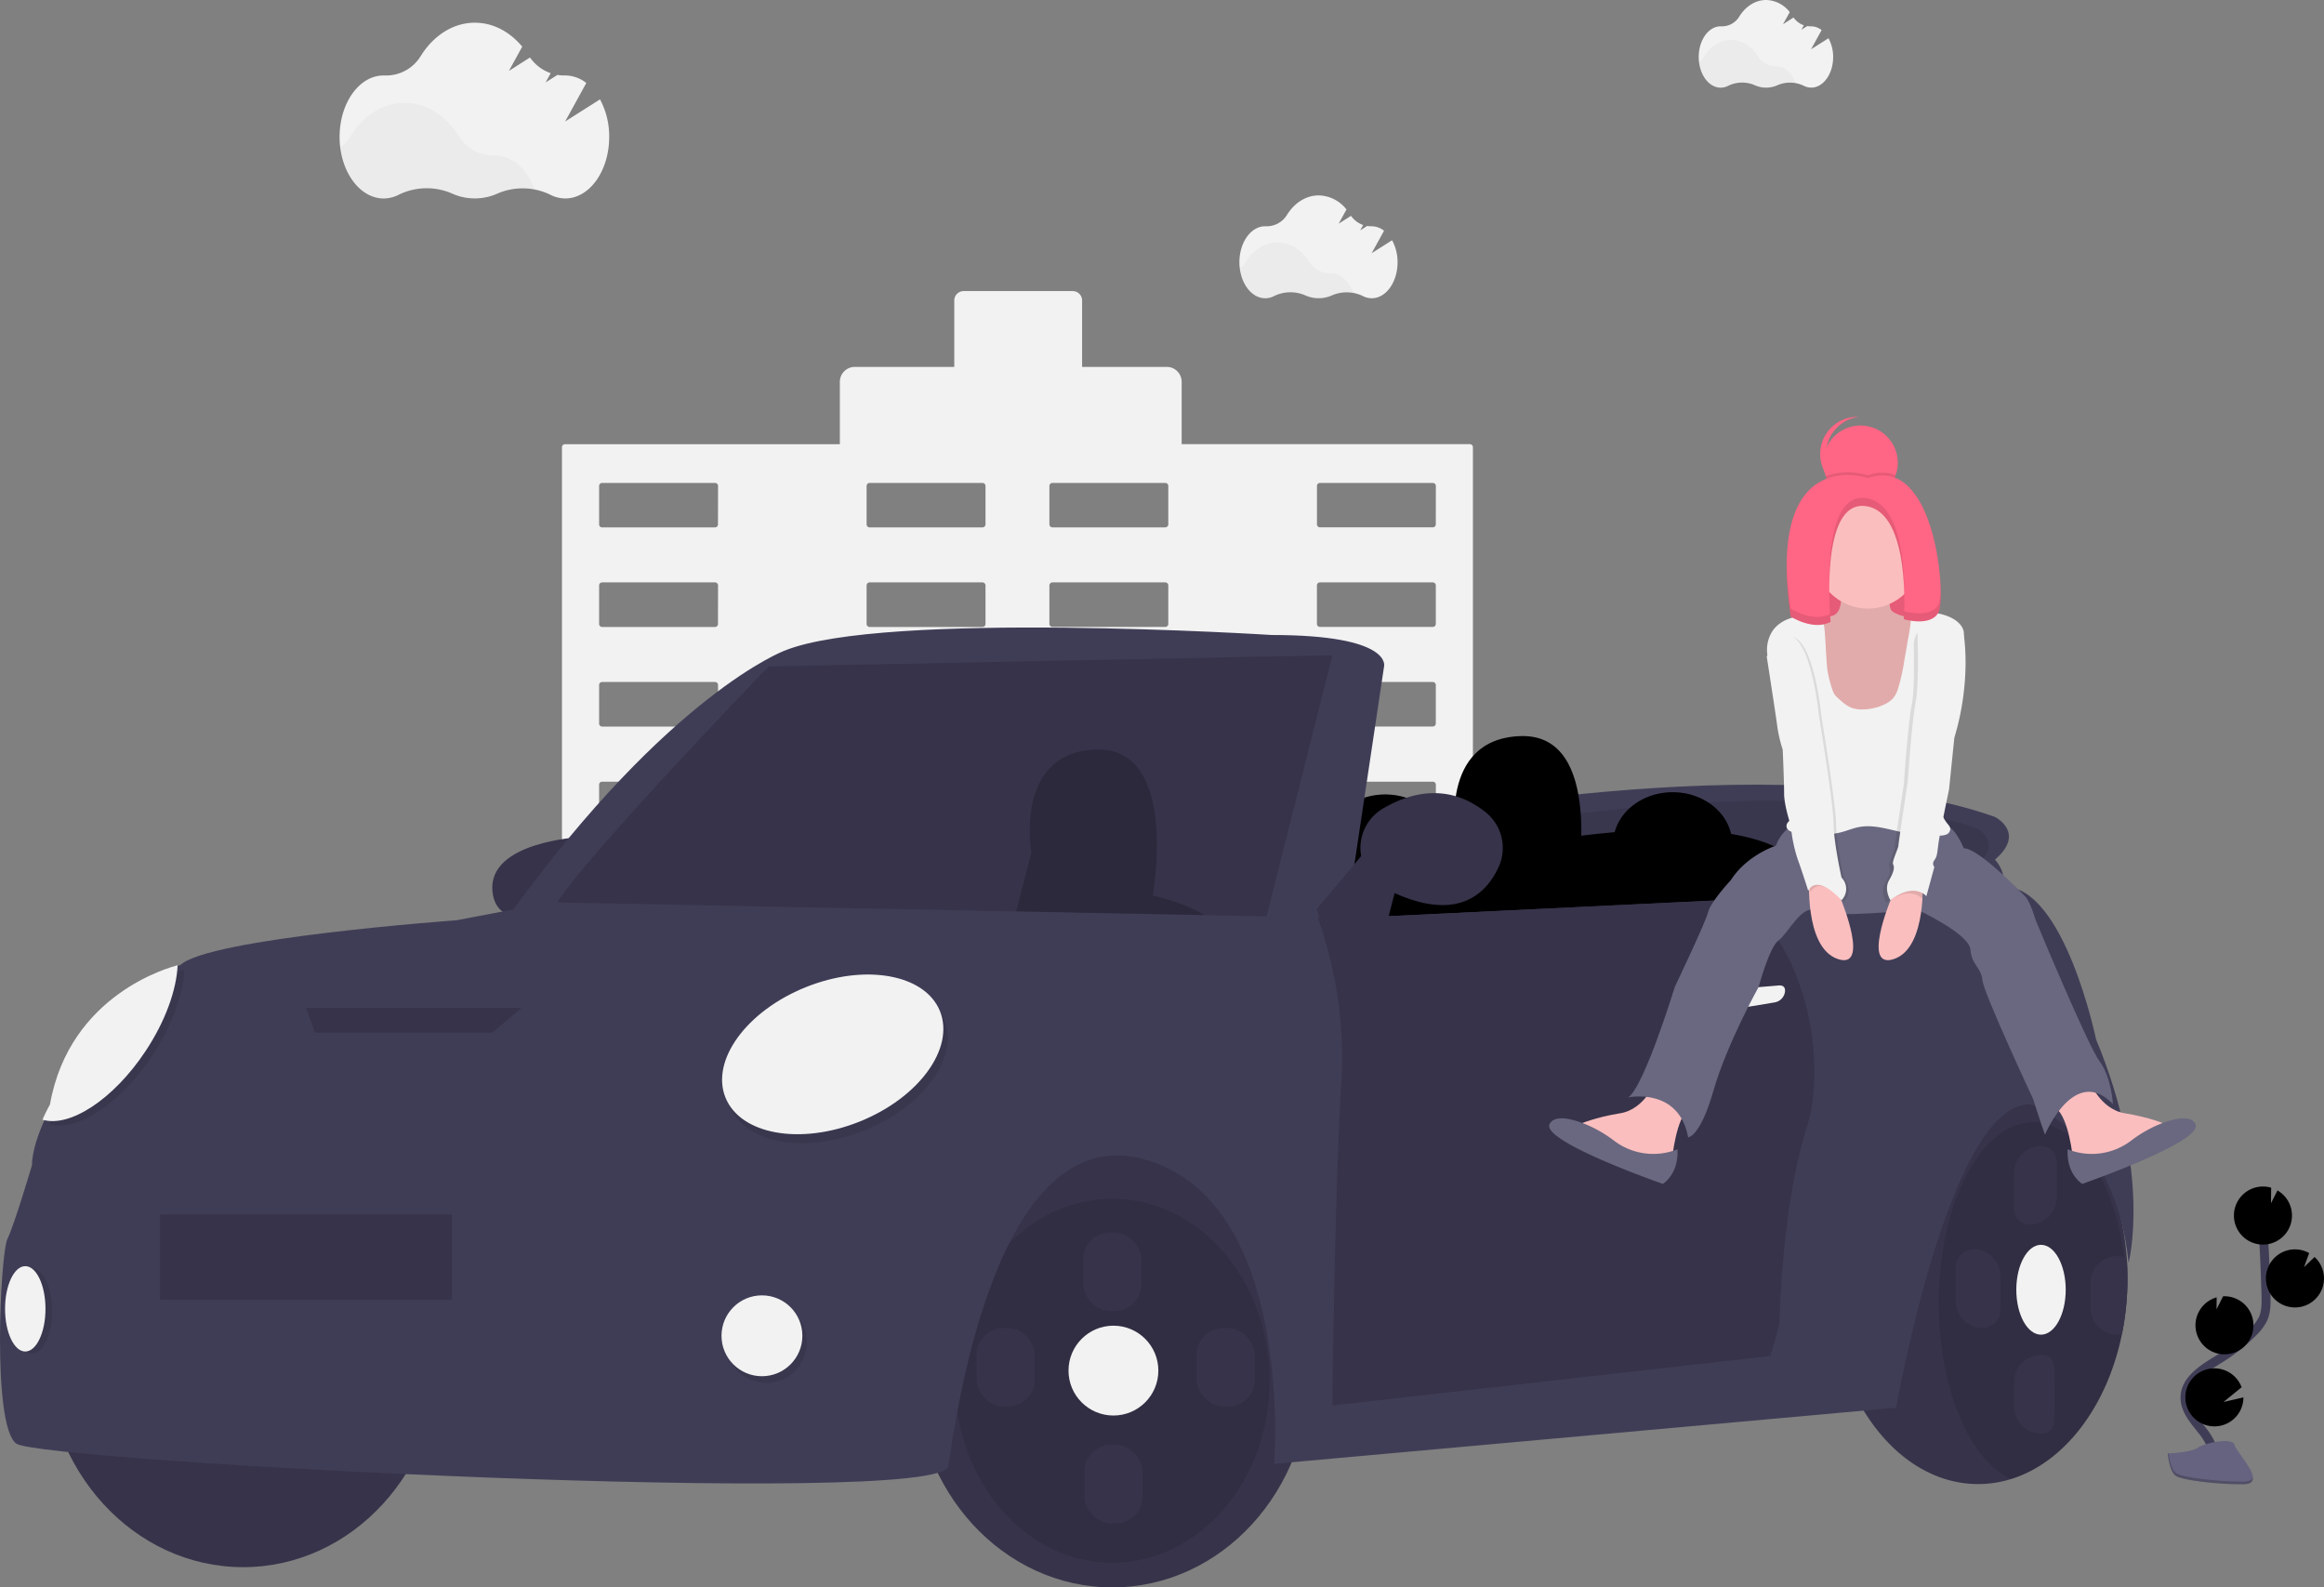<svg id="a1a4a747-966c-40c1-8b1e-379ad2323333" data-name="Layer 1" xmlns="http://www.w3.org/2000/svg" width="1034.75" height="706.69" viewBox="0 0 1034.75 706.69"><rect x="0" y="0" width="1034.75" height="706.69" fill="#808080" stroke="none"/><title>fast car</title><path d="M737.11,294.39H608.76V266.63a6.64,6.64,0,0,0-6.64-6.64H564.43V230.42a4.18,4.18,0,0,0-4.18-4.18H511.7a4.18,4.18,0,0,0-4.18,4.18V260H463.21a6.64,6.64,0,0,0-6.64,6.64v27.76H334.18a1.35,1.35,0,0,0-1.34,1.35V664.26a1.35,1.35,0,0,0,1.34,1.35h81.34a1.35,1.35,0,0,0,1.35-1.35V614.68a1.36,1.36,0,0,1,1.35-1.35h34.36a1.36,1.36,0,0,1,1.35,1.35v49.58a1.35,1.35,0,0,0,1.34,1.35H616a1.36,1.36,0,0,0,1.35-1.35V614.68a1.35,1.35,0,0,1,1.34-1.35h34.36a1.35,1.35,0,0,1,1.35,1.35v49.58a1.36,1.36,0,0,0,1.35,1.35h81.34a1.36,1.36,0,0,0,1.35-1.35V295.74A1.36,1.36,0,0,0,737.11,294.39ZM402.31,596.11a1.34,1.34,0,0,1-1.34,1.34H350.73a1.34,1.34,0,0,1-1.35-1.34V579a1.35,1.35,0,0,1,1.35-1.35H401a1.35,1.35,0,0,1,1.34,1.35Zm0-44.34a1.34,1.34,0,0,1-1.34,1.35H350.73a1.34,1.34,0,0,1-1.35-1.35V534.62a1.34,1.34,0,0,1,1.35-1.35H401a1.34,1.34,0,0,1,1.34,1.35Zm0-44.33a1.35,1.35,0,0,1-1.34,1.35H350.73a1.35,1.35,0,0,1-1.35-1.35V490.28a1.35,1.35,0,0,1,1.35-1.35H401a1.35,1.35,0,0,1,1.34,1.35Zm0-44.34a1.34,1.34,0,0,1-1.34,1.35H350.73a1.34,1.34,0,0,1-1.35-1.35V446a1.34,1.34,0,0,1,1.35-1.35H401a1.34,1.34,0,0,1,1.34,1.35Zm0-44.33a1.35,1.35,0,0,1-1.34,1.35H350.73a1.35,1.35,0,0,1-1.35-1.35V401.61a1.34,1.34,0,0,1,1.35-1.34H401a1.34,1.34,0,0,1,1.34,1.34Zm0-44.33a1.34,1.34,0,0,1-1.34,1.34H350.73a1.34,1.34,0,0,1-1.35-1.34V357.28a1.35,1.35,0,0,1,1.35-1.35H401a1.35,1.35,0,0,1,1.34,1.35Zm0-44.34a1.34,1.34,0,0,1-1.34,1.35H350.73a1.34,1.34,0,0,1-1.35-1.35V313a1.34,1.34,0,0,1,1.35-1.35H401a1.34,1.34,0,0,1,1.34,1.35Zm119.11,266a1.34,1.34,0,0,1-1.35,1.34H469.83a1.35,1.35,0,0,1-1.35-1.34V579a1.36,1.36,0,0,1,1.35-1.35h50.24a1.35,1.35,0,0,1,1.35,1.35Zm0-44.34a1.34,1.34,0,0,1-1.35,1.35H469.83a1.35,1.35,0,0,1-1.35-1.35V534.62a1.35,1.35,0,0,1,1.35-1.35h50.24a1.34,1.34,0,0,1,1.35,1.35Zm0-44.33a1.35,1.35,0,0,1-1.35,1.35H469.83a1.36,1.36,0,0,1-1.35-1.35V490.28a1.36,1.36,0,0,1,1.35-1.35h50.24a1.35,1.35,0,0,1,1.35,1.35Zm0-44.34a1.34,1.34,0,0,1-1.35,1.35H469.83a1.35,1.35,0,0,1-1.35-1.35V446a1.35,1.35,0,0,1,1.35-1.35h50.24a1.34,1.34,0,0,1,1.35,1.35Zm0-44.33a1.35,1.35,0,0,1-1.35,1.35H469.83a1.36,1.36,0,0,1-1.35-1.35V401.61a1.35,1.35,0,0,1,1.35-1.34h50.24a1.34,1.34,0,0,1,1.35,1.34Zm0-44.33a1.34,1.34,0,0,1-1.35,1.34H469.83a1.35,1.35,0,0,1-1.35-1.34V357.28a1.36,1.36,0,0,1,1.35-1.35h50.24a1.35,1.35,0,0,1,1.35,1.35Zm0-44.34a1.34,1.34,0,0,1-1.35,1.35H469.83a1.35,1.35,0,0,1-1.35-1.35V313a1.35,1.35,0,0,1,1.35-1.35h50.24a1.34,1.34,0,0,1,1.35,1.35Zm81.39,266a1.34,1.34,0,0,1-1.35,1.34H551.22a1.35,1.35,0,0,1-1.35-1.34V579a1.36,1.36,0,0,1,1.35-1.35h50.24a1.35,1.35,0,0,1,1.35,1.35Zm0-44.34a1.34,1.34,0,0,1-1.35,1.35H551.22a1.35,1.35,0,0,1-1.35-1.35V534.62a1.35,1.35,0,0,1,1.35-1.35h50.24a1.34,1.34,0,0,1,1.35,1.35Zm0-44.33a1.35,1.35,0,0,1-1.35,1.35H551.22a1.36,1.36,0,0,1-1.35-1.35V490.28a1.36,1.36,0,0,1,1.35-1.35h50.24a1.35,1.35,0,0,1,1.35,1.35Zm0-44.34a1.34,1.34,0,0,1-1.35,1.35H551.22a1.35,1.35,0,0,1-1.35-1.35V446a1.35,1.35,0,0,1,1.35-1.35h50.24a1.34,1.34,0,0,1,1.35,1.35Zm0-44.33a1.35,1.35,0,0,1-1.35,1.35H551.22a1.36,1.36,0,0,1-1.35-1.35V401.61a1.35,1.35,0,0,1,1.35-1.34h50.24a1.34,1.34,0,0,1,1.35,1.34Zm0-44.33a1.34,1.34,0,0,1-1.35,1.34H551.22a1.35,1.35,0,0,1-1.35-1.34V357.28a1.36,1.36,0,0,1,1.35-1.35h50.24a1.35,1.35,0,0,1,1.35,1.35Zm0-44.34a1.34,1.34,0,0,1-1.35,1.35H551.22a1.35,1.35,0,0,1-1.35-1.35V313a1.35,1.35,0,0,1,1.35-1.35h50.24a1.34,1.34,0,0,1,1.35,1.35Zm119.11,266a1.35,1.35,0,0,1-1.35,1.34H670.33a1.34,1.34,0,0,1-1.35-1.34V579a1.35,1.35,0,0,1,1.35-1.35h50.24a1.36,1.36,0,0,1,1.35,1.35Zm0-44.34a1.35,1.35,0,0,1-1.35,1.35H670.33a1.34,1.34,0,0,1-1.35-1.35V534.62a1.34,1.34,0,0,1,1.35-1.35h50.24a1.35,1.35,0,0,1,1.35,1.35Zm0-44.33a1.36,1.36,0,0,1-1.35,1.35H670.33a1.35,1.35,0,0,1-1.35-1.35V490.28a1.35,1.35,0,0,1,1.35-1.35h50.24a1.36,1.36,0,0,1,1.35,1.35Zm0-44.34a1.35,1.35,0,0,1-1.35,1.35H670.33A1.34,1.34,0,0,1,669,463.1V446a1.34,1.34,0,0,1,1.35-1.35h50.24a1.35,1.35,0,0,1,1.35,1.35Zm0-44.33a1.36,1.36,0,0,1-1.35,1.35H670.33a1.35,1.35,0,0,1-1.35-1.35V401.61a1.34,1.34,0,0,1,1.35-1.34h50.24a1.35,1.35,0,0,1,1.35,1.34Zm0-44.33a1.35,1.35,0,0,1-1.35,1.34H670.33a1.34,1.34,0,0,1-1.35-1.34V357.28a1.35,1.35,0,0,1,1.35-1.35h50.24a1.36,1.36,0,0,1,1.35,1.35Zm0-44.34a1.35,1.35,0,0,1-1.35,1.35H670.33A1.34,1.34,0,0,1,669,330.1V313a1.34,1.34,0,0,1,1.35-1.35h50.24a1.35,1.35,0,0,1,1.35,1.35Z" transform="translate(-82.63 -96.65)" fill="#f2f2f2"/><path d="M349.78,140.89l-15.52,9.84,9.42-17.14a15.35,15.35,0,0,0-9.38-3.35h-.25a18.09,18.09,0,0,1-3.22-.24l-5.26,3.33,2.25-4.1a18.66,18.66,0,0,1-9.2-7l-9.41,6,5.94-10.81c-5.5-6.61-12.92-10.66-21.09-10.66-9.79,0-18.51,5.82-24.14,14.89a18,18,0,0,1-16,8.6h-.52c-10.81,0-19.57,12.26-19.57,27.37S242.63,185,253.44,185a14.72,14.72,0,0,0,6.81-1.71,28.21,28.21,0,0,1,23.69-.46,24.66,24.66,0,0,0,20.14,0,28.23,28.23,0,0,1,23.47.46A14.72,14.72,0,0,0,334.3,185c10.81,0,19.57-12.26,19.57-27.38A34.7,34.7,0,0,0,349.78,140.89Z" transform="translate(-82.63 -96.65)" fill="#f2f2f2"/><path d="M320.53,180.94a28.89,28.89,0,0,0-16.77,1.82,24.69,24.69,0,0,1-20.13,0,28.28,28.28,0,0,0-23.69.46,14.61,14.61,0,0,1-6.82,1.71c-9.6,0-17.59-9.67-19.25-22.43a18.43,18.43,0,0,0,4.8-5.18c5.63-9.07,14.35-14.89,24.14-14.89s18.4,5.75,24,14.73a18.48,18.48,0,0,0,15.95,8.76h.25C310.69,165.87,317.31,172,320.53,180.94Z" transform="translate(-82.63 -96.65)" opacity="0.03"/><path d="M896.76,113.68,889,118.59l4.7-8.55a7.67,7.67,0,0,0-4.68-1.67h-.12a8.6,8.6,0,0,1-1.61-.12l-2.62,1.67,1.12-2a9.4,9.4,0,0,1-4.59-3.48l-4.69,3,3-5.39A13.71,13.71,0,0,0,869,96.65c-4.88,0-9.23,2.91-12,7.43a9,9,0,0,1-8,4.29h-.26c-5.39,0-9.76,6.11-9.76,13.65s4.37,13.65,9.76,13.65a7.32,7.32,0,0,0,3.4-.85,14.08,14.08,0,0,1,11.81-.23,12.33,12.33,0,0,0,10.05,0,14.11,14.11,0,0,1,11.71.23,7.29,7.29,0,0,0,3.36.83c5.39,0,9.76-6.11,9.76-13.65A17.38,17.38,0,0,0,896.76,113.68Z" transform="translate(-82.63 -96.65)" fill="#f2f2f2"/><path d="M882.17,133.65a14.52,14.52,0,0,0-8.37.91,12.28,12.28,0,0,1-5,1.06,12.41,12.41,0,0,1-5-1.08,14.1,14.1,0,0,0-11.82.23,7.29,7.29,0,0,1-3.4.85c-4.79,0-8.77-4.82-9.6-11.19a9.26,9.26,0,0,0,2.4-2.58c2.8-4.52,7.15-7.43,12-7.43s9.18,2.87,12,7.35a9.22,9.22,0,0,0,8,4.37h.13C877.26,126.14,880.56,129.2,882.17,133.65Z" transform="translate(-82.63 -96.65)" opacity="0.03"/><path d="M702.45,203.61l-9.1,5.77,5.52-10a9,9,0,0,0-5.5-2h-.15a10.79,10.79,0,0,1-1.89-.14l-3.08,2,1.32-2.41a11,11,0,0,1-5.4-4.09l-5.52,3.5,3.49-6.34a16.15,16.15,0,0,0-12.37-6.26c-5.74,0-10.86,3.42-14.16,8.74a10.56,10.56,0,0,1-9.36,5h-.31c-6.34,0-11.47,7.19-11.47,16s5.13,16.05,11.47,16.05a8.56,8.56,0,0,0,4-1,16.56,16.56,0,0,1,13.89-.27,14.52,14.52,0,0,0,11.81,0,16.58,16.58,0,0,1,13.77.27,8.68,8.68,0,0,0,4,1c6.34,0,11.48-7.18,11.48-16.05A20.4,20.4,0,0,0,702.45,203.61Z" transform="translate(-82.63 -96.65)" fill="#f2f2f2"/><path d="M685.3,227.1a17,17,0,0,0-9.84,1.07,14.52,14.52,0,0,1-11.81,0,16.56,16.56,0,0,0-13.89.27,8.59,8.59,0,0,1-4,1c-5.63,0-10.32-5.67-11.29-13.15a10.75,10.75,0,0,0,2.81-3c3.3-5.32,8.42-8.73,14.16-8.73s10.8,3.37,14.1,8.63a10.82,10.82,0,0,0,9.35,5.14H675C679.52,218.26,683.41,221.86,685.3,227.1Z" transform="translate(-82.63 -96.65)" opacity="0.03"/><path d="M1029.88,665.85c0,1.72,0,3.44-.11,5.14a121.57,121.57,0,0,1-2.38,19.69c-6.57,32.11-25.54,57.07-49.37,64.44a49.29,49.29,0,0,1-14.64,2.23c-36.73,0-66.5-41-66.5-91.5s29.77-91.5,66.5-91.5c34.45,0,62.79,36.06,66.16,82.25C1029.77,659.64,1029.88,662.73,1029.88,665.85Z" transform="translate(-82.63 -96.65)" fill="#36334a"/><path d="M1029.77,671a121.57,121.57,0,0,1-2.38,19.69c-6.57,32.11-25.54,57.07-49.37,64.44-18.45-8.49-32.14-40.31-32.14-78.27,0-44.46,18.8-80.5,42-80.5,19.47,0,35.85,25.42,40.6,59.91C1029.14,661,1029.57,665.94,1029.77,671Z" transform="translate(-82.63 -96.65)" opacity="0.1"/><path d="M695.88,463.35s180-37,275-3c0,0,14,7,0,19,0,0,13.24,14-9.88,19L869.15,504,695.88,486.35Z" transform="translate(-82.63 -96.65)" fill="#3f3d56"/><path d="M727.38,468s154.11-31.68,235.45-2.57c0,0,12,6,0,16.27,0,0,11.33,12-8.46,16.27l-78.64,4.83L727.38,487.71Z" transform="translate(-82.63 -96.65)" opacity="0.1"/><path d="M902.88,523.35l-12-24s5.26-24.28-37.5-31.42c-2.37-10.59-13.11-18.58-26-18.58-12.58,0-23.1,7.6-25.82,17.8-6.14.53-12.68,1.25-19.68,2.2l-9.78,52.44-1.22-2.44s6.21-28.68-49.76-32.87a20.82,20.82,0,0,0,4.76-13.13c0-12.71-11.87-23-26.5-23s-26.5,10.29-26.5,23a21,21,0,0,0,5.56,14.08q-7.85.75-16.56,1.92l-11,59,51,7,81-12L775.71,529l46.17,6.34Z" transform="translate(-82.63 -96.65)" fill="currentColor"/><path d="M902.88,523.35l-12-24s5.26-24.28-37.5-31.42c-2.37-10.59-13.11-18.58-26-18.58-12.58,0-23.1,7.6-25.82,17.8-6.14.53-12.68,1.25-19.68,2.2l-9.78,52.44-1.22-2.44s6.21-28.68-49.76-32.87a20.82,20.82,0,0,0,4.76-13.13c0-12.71-11.87-23-26.5-23s-26.5,10.29-26.5,23a21,21,0,0,0,5.56,14.08q-7.85.75-16.56,1.92l-11,59,51,7,81-12L775.71,529l46.17,6.34Z" transform="translate(-82.63 -96.65)" opacity="0.2"/><path d="M730.86,470.23s-8-44.88,29-45.88,25,65,25,65,28,6,30,17-97,14-97,14Z" transform="translate(-82.63 -96.65)" fill="currentColor"/><path d="M665.88,707.35c0,53-39.4,96-88,96s-88-43-88-96,39.89-104.5,88.5-104.5S665.88,654.33,665.88,707.35Z" transform="translate(-82.63 -96.65)" fill="#36334a"/><ellipse cx="495.25" cy="614.7" rx="70" ry="80.99" opacity="0.1"/><ellipse cx="108.25" cy="601.69" rx="88" ry="96" fill="#36334a"/><path d="M340.88,469.35s-41,2-39,24,35,6,35,6Z" transform="translate(-82.63 -96.65)" fill="#36334a"/><path d="M682,506l16.88-112.65s4-14-50-14c0,0-173-11-217,7,0,0-51,19-122,117C309.88,503.35,675,512,682,506Z" transform="translate(-82.63 -96.65)" fill="#3f3d56"/><path d="M675.88,388.35l-31,123-19.44-.47-92-2.24-205.19-5c-.57-9.72,96.6-110.29,96.6-110.29Z" transform="translate(-82.63 -96.65)" fill="#36334a"/><path d="M533.47,508.64l8.38-32.4s-8-44.89,29-45.89,25,65,25,65,25.5,5.47,29.56,15.53Z" transform="translate(-82.63 -96.65)" fill="currentColor" opacity="0.2"/><path d="M1030.38,658.85c-6-58-43.5-70.5-43.5-70.5-36-2-60,135-60,135l-277,25s9.5-116.5-57.5-135.5-84.5,117.5-87.5,136.5-404-2-415-10-7-85-4-91,11-33,11-33c0-6.44,3.08-14.58,5.64-20.23,1.8-4,3.36-6.77,3.36-6.77,8.69-49.28,53.81-61.21,56.84-62l.16,0c12-12,123-20,123-20l42-8,341.47,6.71,14.53.29L857.48,497l117.4-5.65c27,0,41,68,41,68C1040.88,619.35,1030.38,658.85,1030.38,658.85Z" transform="translate(-82.63 -96.65)" fill="#3f3d56"/><ellipse cx="455.39" cy="570.05" rx="51.48" ry="32.23" transform="translate(-262.51 114.57) rotate(-21.92)" opacity="0.1"/><ellipse cx="453.39" cy="566.05" rx="51.48" ry="32.23" transform="translate(-261.16 113.53) rotate(-21.92)" fill="#f2f2f2"/><path d="M164.72,528.39c-.51,11-5.44,24.88-14.31,38.25-14.27,21.52-33.84,34.19-45.89,30.48,1.8-4,3.36-6.77,3.36-6.77C116.57,541.07,161.69,529.14,164.72,528.39Z" transform="translate(-82.63 -96.65)" opacity="0.1"/><path d="M161.72,526.39c-.51,11-5.44,24.88-14.31,38.25-14.27,21.52-33.84,34.19-45.89,30.48,1.8-4,3.36-6.77,3.36-6.77C113.57,539.07,158.69,527.14,161.72,526.39Z" transform="translate(-82.63 -96.65)" fill="#f2f2f2"/><polygon points="219.25 459.69 140.25 459.69 136.25 448.69 232.25 448.69 219.25 459.69" fill="#36334a"/><rect x="71.25" y="540.69" width="130" height="38" fill="#36334a"/><circle cx="341.25" cy="597.69" r="18" opacity="0.1"/><circle cx="339.25" cy="594.69" r="18" fill="#f2f2f2"/><ellipse cx="14.25" cy="583.69" rx="9" ry="19" opacity="0.1"/><ellipse cx="11.25" cy="582.69" rx="9" ry="19" fill="#f2f2f2"/><path d="M886.88,599.35c-11,34-12,87-12,87l-4,14-195,22s1-98,4-144c2.11-32.45-5.72-59.92-10.53-73.29l14.53.29L857.48,497C886.48,517.33,896.75,568.82,886.88,599.35Z" transform="translate(-82.63 -96.65)" fill="#36334a"/><path d="M842.42,538.05a4.91,4.91,0,0,0-4.52,5.69,3.51,3.51,0,0,0,2,2.61c3.23,1.61,24.73-2,32.88-3.44a5.53,5.53,0,0,0,4.62-4.93c.1-1.42-.42-2.63-2.5-2.63Z" transform="translate(-82.63 -96.65)" fill="#f2f2f2"/><path d="M668.88,501.35s5,22,29,15l8-31-16-9Z" transform="translate(-82.63 -96.65)" fill="#36334a"/><path d="M698.27,456.68c11-6.52,28.45-12.22,45.71,1.47a20.4,20.4,0,0,1,5.89,24.54c-5.65,12.23-19.06,25.5-50.37,9.61a20.2,20.2,0,0,1-7.62-6.74l-.16-.24A20.3,20.3,0,0,1,698.27,456.68Z" transform="translate(-82.63 -96.65)" fill="#36334a"/><circle cx="495.75" cy="610.19" r="20" fill="#f2f2f2"/><ellipse cx="908.75" cy="574.19" rx="11" ry="20" fill="#f2f2f2"/><rect x="482.25" y="548.69" width="26" height="35" rx="12" fill="#36334a"/><path d="M908.75,510.19h0a7,7,0,0,1,7,7v16a12,12,0,0,1-12,12h0a7,7,0,0,1-7-7v-16a12,12,0,0,1,12-12Z" fill="#36334a"/><path d="M991.38,734.85h0a12,12,0,0,1-12-12v-11a12,12,0,0,1,12-12h0c6.6,0,6,5.4,6,12v11C997.37,729.45,998,734.85,991.38,734.85Z" transform="translate(-82.63 -96.65)" fill="#36334a"/><path d="M878.75,556.19h0a12,12,0,0,1,12,12v15a8,8,0,0,1-8,8h0a12,12,0,0,1-12-12v-15A8,8,0,0,1,878.75,556.19Z" fill="#36334a"/><path d="M1029.88,665.85c0,1.72,0,3.44-.11,5.14a121.57,121.57,0,0,1-2.38,19.69,12.21,12.21,0,0,1-2,.17,12,12,0,0,1-12-12v-11a12,12,0,0,1,12-12,11.71,11.71,0,0,1,3.1.41c.36.1.72.21,1.06.34C1029.77,659.64,1029.88,662.73,1029.88,665.85Z" transform="translate(-82.63 -96.65)" fill="#36334a"/><rect x="532.75" y="591.19" width="26" height="35" rx="12" fill="#36334a"/><rect x="434.75" y="591.19" width="26" height="35" rx="12" fill="#36334a"/><rect x="482.75" y="643.19" width="26" height="35" rx="12" fill="#36334a"/><path d="M927.64,302.66a16.42,16.42,0,0,1-1,5.59,16.6,16.6,0,0,1-31.09.44,16.33,16.33,0,0,1-1.14-6,16.6,16.6,0,0,1,33.2,0Z" transform="translate(-82.63 -96.65)" fill="#ff6584"/><path d="M897.78,306.8a16.6,16.6,0,0,1,6.46-22.57,16.43,16.43,0,0,1,6-2,16.6,16.6,0,1,0,1.4,33.07A16.59,16.59,0,0,1,897.78,306.8Z" transform="translate(-82.63 -96.65)" fill="#ff6584"/><rect x="807.66" y="229.13" width="44.47" height="69.37" fill="#ff6584"/><rect x="808.66" y="227.13" width="44.47" height="69.37" opacity="0.1"/><path d="M820,577.46s-4.74,13-16,14.82S786.24,597,786.24,597l26.68,17.19,14.23-1.78s1.77-18.38,7.7-22.53S820,577.46,820,577.46Z" transform="translate(-82.63 -96.65)" fill="#fbbebe"/><path d="M1012.72,577.46s4.74,13,16,14.82,17.78,4.75,17.78,4.75l-26.68,17.19-14.23-1.78s-1.77-18.38-7.7-22.53S1012.72,577.46,1012.72,577.46Z" transform="translate(-82.63 -96.65)" fill="#fbbebe"/><path d="M882.88,462.44s-7.12,3.56-9.49,10.67c0,0-13,4.15-20.16,15.42,0,0-8.89,9.48-10.08,14.23S828.33,536,828.33,536s-13.63,44.46-20.75,49.21c0,0,22.53-4.75,26.68,17.78,0,0,5.34,0,11.27-20.75S865.68,536,865.68,536s4.75-17.79,8.9-20.75,10.67-16.6,16.6-13.05,45.06-.59,45.06-.59,23.12,10.67,23.71,17.79,4.75,7.7,5.34,13.63,22.53,52.77,22.53,52.77,4.15,13,5.33,16c0,0,13.05-31.42,30.24-13.64,0,0-.59-11.86-5.93-19S989,506.31,989,506.31s-2.37-8.3-4.74-10.67S963.51,474.3,957,474.3c0,0-3.56-8.9-7.71-10.08Z" transform="translate(-82.63 -96.65)" fill="#696880"/><path d="M829.52,608.29a28.89,28.89,0,0,1-28.23-3.8,56.27,56.27,0,0,0-12.59-7.29c-6.28-2.54-13.81-4.43-16.1-.17-4.15,7.7,50.4,26.68,50.4,26.68S830.11,619.55,829.52,608.29Z" transform="translate(-82.63 -96.65)" fill="#696880"/><path d="M1003.23,608.29a28.89,28.89,0,0,0,28.23-3.8,56.27,56.27,0,0,1,12.59-7.29c6.28-2.54,13.81-4.43,16.1-.17,4.15,7.7-50.4,26.68-50.4,26.68S1002.64,619.55,1003.23,608.29Z" transform="translate(-82.63 -96.65)" fill="#696880"/><path d="M902.26,364.92c-.23,2.06-.9,4.29-2.66,5.39-1.44.9-3.26.82-4.92,1.17a11.44,11.44,0,0,0-7.83,6.76,17.52,17.52,0,0,0-.74,10.55,38.85,38.85,0,0,0,1.51,5.07c1.75,4.92,3.85,9.79,7.09,13.89a59,59,0,0,0,9.3,8.76c2.11,1.72,4.29,3.48,6.89,4.29a21.36,21.36,0,0,0,5.41.71c2.25.11,4.64.18,6.59-.94,3-1.73,3.9-5.56,5.52-8.62,1.39-2.61,3.45-4.81,4.74-7.47a29.78,29.78,0,0,0,2-6.51l2.77-12.31c1-4.46,1.92-9.5-.6-13.33a2.1,2.1,0,0,0-.74-.77,2.75,2.75,0,0,0-1.51-.16,16.32,16.32,0,0,1-9.15-2.09,3.62,3.62,0,0,1-1.15-.9,4.53,4.53,0,0,1-.71-2.11,22.29,22.29,0,0,0-1.28-4.46,3,3,0,0,0-.87-1.33,3.11,3.11,0,0,0-1.4-.47,114.49,114.49,0,0,0-12.93-1.36c-1.43-.06-3.57-.63-4.54.62S902.42,363.42,902.26,364.92Z" transform="translate(-82.63 -96.65)" fill="#fbbebe"/><path d="M902.26,364.92c-.23,2.06-.9,4.29-2.66,5.39-1.44.9-3.26.82-4.92,1.17a11.44,11.44,0,0,0-7.83,6.76,17.52,17.52,0,0,0-.74,10.55,38.85,38.85,0,0,0,1.51,5.07c1.75,4.92,3.85,9.79,7.09,13.89a59,59,0,0,0,9.3,8.76c2.11,1.72,4.29,3.48,6.89,4.29a21.36,21.36,0,0,0,5.41.71c2.25.11,4.64.18,6.59-.94,3-1.73,3.9-5.56,5.52-8.62,1.39-2.61,3.45-4.81,4.74-7.47a29.78,29.78,0,0,0,2-6.51l2.77-12.31c1-4.46,1.92-9.5-.6-13.33a2.1,2.1,0,0,0-.74-.77,2.75,2.75,0,0,0-1.51-.16,16.32,16.32,0,0,1-9.15-2.09,3.62,3.62,0,0,1-1.15-.9,4.53,4.53,0,0,1-.71-2.11,22.29,22.29,0,0,0-1.28-4.46,3,3,0,0,0-.87-1.33,3.11,3.11,0,0,0-1.4-.47,114.49,114.49,0,0,0-12.93-1.36c-1.43-.06-3.57-.63-4.54.62S902.42,363.42,902.26,364.92Z" transform="translate(-82.63 -96.65)" opacity="0.1"/><path d="M894.23,372a27.43,27.43,0,0,0-7.14-1.13c-5.72-.14-11.83,1.84-15.14,6.51a15.37,15.37,0,0,0-2.29,11.45,23.71,23.71,0,0,0,5.2,10.67,32.07,32.07,0,0,1,4,5.24c1.58,3,1.62,6.58,2,10,1,8.11,4.46,15.75,5.84,23.81s.18,17.42-6.19,22.56c-1.07.86-2.36,1.76-2.45,3.13-.15,2.19,2.7,3.13,4.89,3.33,6.55.63,13.27,1.24,19.63-.45,2.64-.7,5.17-1.79,7.85-2.29,6.81-1.27,13.65,1.33,20.45,2.59a91.81,91.81,0,0,0,14.91,1.21,8,8,0,0,0,3.44-.45,2.75,2.75,0,0,0,1.74-2.74,4.64,4.64,0,0,0-1.18-2c-3.44-4.26-4.49-9.9-5.43-15.29L941.26,430c-1.69-9.68-3.26-20.19,1.32-28.89,3.3-6.25,9.36-10.65,12.84-16.8A9.79,9.79,0,0,0,957,378c-.52-3.09-3.31-5.3-6.17-6.6a23.21,23.21,0,0,0-17.39-.63c.1,4.33-1,8.71-1.72,13l-1.21,7a89.13,89.13,0,0,1-2.7,12.2,13.22,13.22,0,0,1-2.17,4.42,11.43,11.43,0,0,1-3.83,2.79,22.76,22.76,0,0,1-10.15,2.31,13.32,13.32,0,0,1-4.48-.68c-2.38-.86-4.31-2.63-6.17-4.35a10.08,10.08,0,0,1-1.63-1.76,10.61,10.61,0,0,1-1.11-2.67,54.29,54.29,0,0,1-1.9-7.48c-.31-1.94-.4-3.91-.54-5.87C895.39,384,895.4,377.57,894.23,372Z" transform="translate(-82.63 -96.65)" fill="#f2f2f2"/><path d="M888.21,486.75s-2.37,31.42,12.45,36.76,1.78-26.09,1.78-26.09l-4.74-9.49Z" transform="translate(-82.63 -96.65)" fill="#fbbebe"/><path d="M938.61,486.75s2.37,31.42-12.45,36.76-1.78-26.09-1.78-26.09l4.74-9.49Z" transform="translate(-82.63 -96.65)" fill="#fbbebe"/><path d="M875.17,381.81l-4.74,7.71s4.15,26.68,4.74,31.42A61.84,61.84,0,0,0,877.54,431s.59,14.23.59,19.56,3,14.23,3,14.23a64.53,64.53,0,0,0,3,14.82c2.37,6.53,4.75,14.23,4.75,14.23s3-8.3,14.82,4.15a7.19,7.19,0,0,0,0-10.08s-3.56-16-3.56-24.3-6.52-48-6.52-48S889.4,370.54,875.17,381.81Z" transform="translate(-82.63 -96.65)" opacity="0.1"/><path d="M874,381.22l-4.74,7.7s4.15,26.68,4.74,31.43a62.25,62.25,0,0,0,2.38,10.07S877,444.65,877,450s3,14.23,3,14.23a64.82,64.82,0,0,0,3,14.82c2.37,6.52,4.74,14.23,4.74,14.23s3-8.3,14.82,4.15a7.18,7.18,0,0,0,0-10.08s-3.56-16-3.56-24.31-6.52-48-6.52-48S888.21,370,874,381.22Z" transform="translate(-82.63 -96.65)" fill="#f2f2f2"/><path d="M952.24,377.06l3,3.53s3.5,20.19-4.21,45.68l-2.37,23.13s-4.15,19.56-4.75,24.31-.59,5.33-1.77,7.11a2.28,2.28,0,0,0,0,3l-3.56,13.05s-5.34-6.52-16,1.78c0,0-3-4.75-.59-8.9s2.37-5.93,1.78-7.11,2.37-7.12,2.37-8.3,4.15-28.46,4.15-28.46,1.78-26.68,3.56-35.57c1.09-5.47,1.06-17.67.88-26.25-.19-8.93,10.62-13.78,17-7.49C951.9,376.7,952.07,376.88,952.24,377.06Z" transform="translate(-82.63 -96.65)" opacity="0.1"/><path d="M954,375.88l3,3.53s3.49,20.18-4.21,45.68l-2.37,23.12s-4.15,19.57-4.75,24.31-.59,5.34-1.78,7.11a2.31,2.31,0,0,0,0,3l-3.55,13s-5.34-6.52-16,1.78c0,0-3-4.74-.59-8.89s2.37-5.93,1.77-7.12,2.38-7.11,2.38-8.3,4.15-28.46,4.15-28.46,1.78-26.68,3.55-35.57.6-35.57.6-35.57S945.72,367,954,375.88Z" transform="translate(-82.63 -96.65)" fill="#f2f2f2"/><circle cx="831.67" cy="247.21" r="23.72" fill="#fbbebe"/><path d="M926.67,308.25a16.6,16.6,0,0,1-31.09.44c9.25-3.72,18.72-.4,18.72-.4C919,306.62,923.12,306.78,926.67,308.25Z" transform="translate(-82.63 -96.65)" opacity="0.1"/><path d="M914.3,309.48s-45.65-16-34.39,61.66c0,0,10.08,6.52,17.79,2.37,0,0-5.34-54,15.41-51.58s17.2,50.39,17.2,50.39,11.86,3.56,15.41-3S944.54,298.8,914.3,309.48Z" transform="translate(-82.63 -96.65)" fill="#ff6584"/><path d="M913.11,318.37c-14.24-1.63-16.19,23.26-16,39.05.18-15.69,2.82-37,16-35.49,14.82,1.69,17.24,26.65,17.42,40.79C930.69,349.75,929.27,320.22,913.11,318.37Z" transform="translate(-82.63 -96.65)" opacity="0.1"/><path d="M879.91,367.58A161.19,161.19,0,0,1,878.14,347a152.23,152.23,0,0,0,1.77,24.1s10.08,6.52,17.79,2.37c0,0-.13-1.28-.27-3.43C889.76,374,879.91,367.58,879.91,367.58Z" transform="translate(-82.63 -96.65)" opacity="0.1"/><path d="M945.72,365.8c-3.31,6.07-13.82,3.41-15.25,3-.07,2.2-.16,3.51-.16,3.51s11.86,3.56,15.41-3c.74-1.35,1.12-5.14,1-10.21C946.62,362.41,946.27,364.79,945.72,365.8Z" transform="translate(-82.63 -96.65)" opacity="0.1"/><path d="M1067.29,749.54c2.74-5.07-.37-11.29-3.94-15.81s-7.93-9.23-7.84-15c.14-8.28,8.93-13.17,16-17.56a77.94,77.94,0,0,0,14.33-11.52,21.21,21.21,0,0,0,4.4-5.89c1.45-3.24,1.41-6.93,1.32-10.48q-.45-17.73-1.75-35.43" transform="translate(-82.63 -96.65)" fill="none" stroke="#3f3d56" stroke-miterlimit="10" stroke-width="4"/><path d="M1103.11,637.21a12.9,12.9,0,0,0-6.45-10.59l-2.89,5.72.09-6.93a13.08,13.08,0,0,0-4.26-.51,12.92,12.92,0,1,0,13.51,12.31Z" transform="translate(-82.63 -96.65)" fill="currentColor"/><path d="M1080.07,724.66a12.92,12.92,0,0,1-24.39-5.3,12.75,12.75,0,0,1,.84-5.25,12.93,12.93,0,0,1,24.18.14l-8.07,6.57,8.87-2.06A12.79,12.79,0,0,1,1080.07,724.66Z" transform="translate(-82.63 -96.65)" fill="currentColor"/><path d="M1073.69,699.57a12.92,12.92,0,0,1-13.51-12.31,12.75,12.75,0,0,1,1.12-5.88,13,13,0,0,1,8.29-7.16l-.06,5.33,2.92-5.8h0a12.92,12.92,0,0,1,13.5,12.31,12.67,12.67,0,0,1-.55,4.41A12.92,12.92,0,0,1,1073.69,699.57Z" transform="translate(-82.63 -96.65)" fill="currentColor"/><path d="M1105.06,678.7a12.92,12.92,0,0,1-13.51-12.31,12.7,12.7,0,0,1,1.22-6.12,12.91,12.91,0,0,1,18-5.75l-2.28,6.25,4.69-4.51a12.91,12.91,0,0,1,4.18,8.92,12.67,12.67,0,0,1-.33,3.56A12.92,12.92,0,0,1,1105.06,678.7Z" transform="translate(-82.63 -96.65)" fill="currentColor"/><path d="M1101.38,640.65c-3,.33-5.89,1.25-8.88,1.44s-6.28-.53-8.17-2.86a40.27,40.27,0,0,1-2.39-4.2,9.28,9.28,0,0,0-3.25-3.07,12.77,12.77,0,0,0-1.39,6.45,12.92,12.92,0,0,0,25.54,2.13C1102.35,640.56,1101.86,640.6,1101.38,640.65Z" transform="translate(-82.63 -96.65)" opacity="0.1"/><path d="M1105.06,678.7a12.92,12.92,0,0,1-13.51-12.31,12.7,12.7,0,0,1,1.22-6.12,9.6,9.6,0,0,1,2.6,2.6c.92,1.39,1.47,3,2.56,4.27,2,2.36,5.45,3.14,8.57,3s6.12-1,9.23-1.31c.43,0,.87-.07,1.3-.08A12.92,12.92,0,0,1,1105.06,678.7Z" transform="translate(-82.63 -96.65)" opacity="0.1"/><path d="M1073.69,699.57a12.92,12.92,0,0,1-13.51-12.31,12.75,12.75,0,0,1,1.12-5.88A10.65,10.65,0,0,1,1064,684c1,1.42,1.63,3,2.8,4.36,2.18,2.43,5.85,3.28,9.15,3.21s6.28-.86,9.46-1.1A12.92,12.92,0,0,1,1073.69,699.57Z" transform="translate(-82.63 -96.65)" opacity="0.1"/><path d="M1080.07,724.66a12.92,12.92,0,0,1-24.39-5.3,12.75,12.75,0,0,1,.84-5.25,13,13,0,0,1,2.83,2.53c1.23,1.5,2,3.2,3.46,4.59,2.64,2.6,6.91,3.67,10.7,3.77A57,57,0,0,0,1080.07,724.66Z" transform="translate(-82.63 -96.65)" opacity="0.1"/><path d="M1047.81,743.7s10.19-.31,13.27-2.5,15.68-4.8,16.45-1.29,15.32,17.46,3.81,17.55-26.75-1.79-29.82-3.66S1047.81,743.7,1047.81,743.7Z" transform="translate(-82.63 -96.65)" fill="#656380"/><path d="M1081.54,756.24c-11.51.09-26.75-1.8-29.82-3.66-2.33-1.43-3.26-6.53-3.57-8.89h-.34s.64,8.23,3.71,10.1,18.31,3.75,29.82,3.66c3.32,0,4.47-1.21,4.41-3C1085.29,755.56,1084,756.22,1081.54,756.24Z" transform="translate(-82.63 -96.65)" opacity="0.2"/></svg>